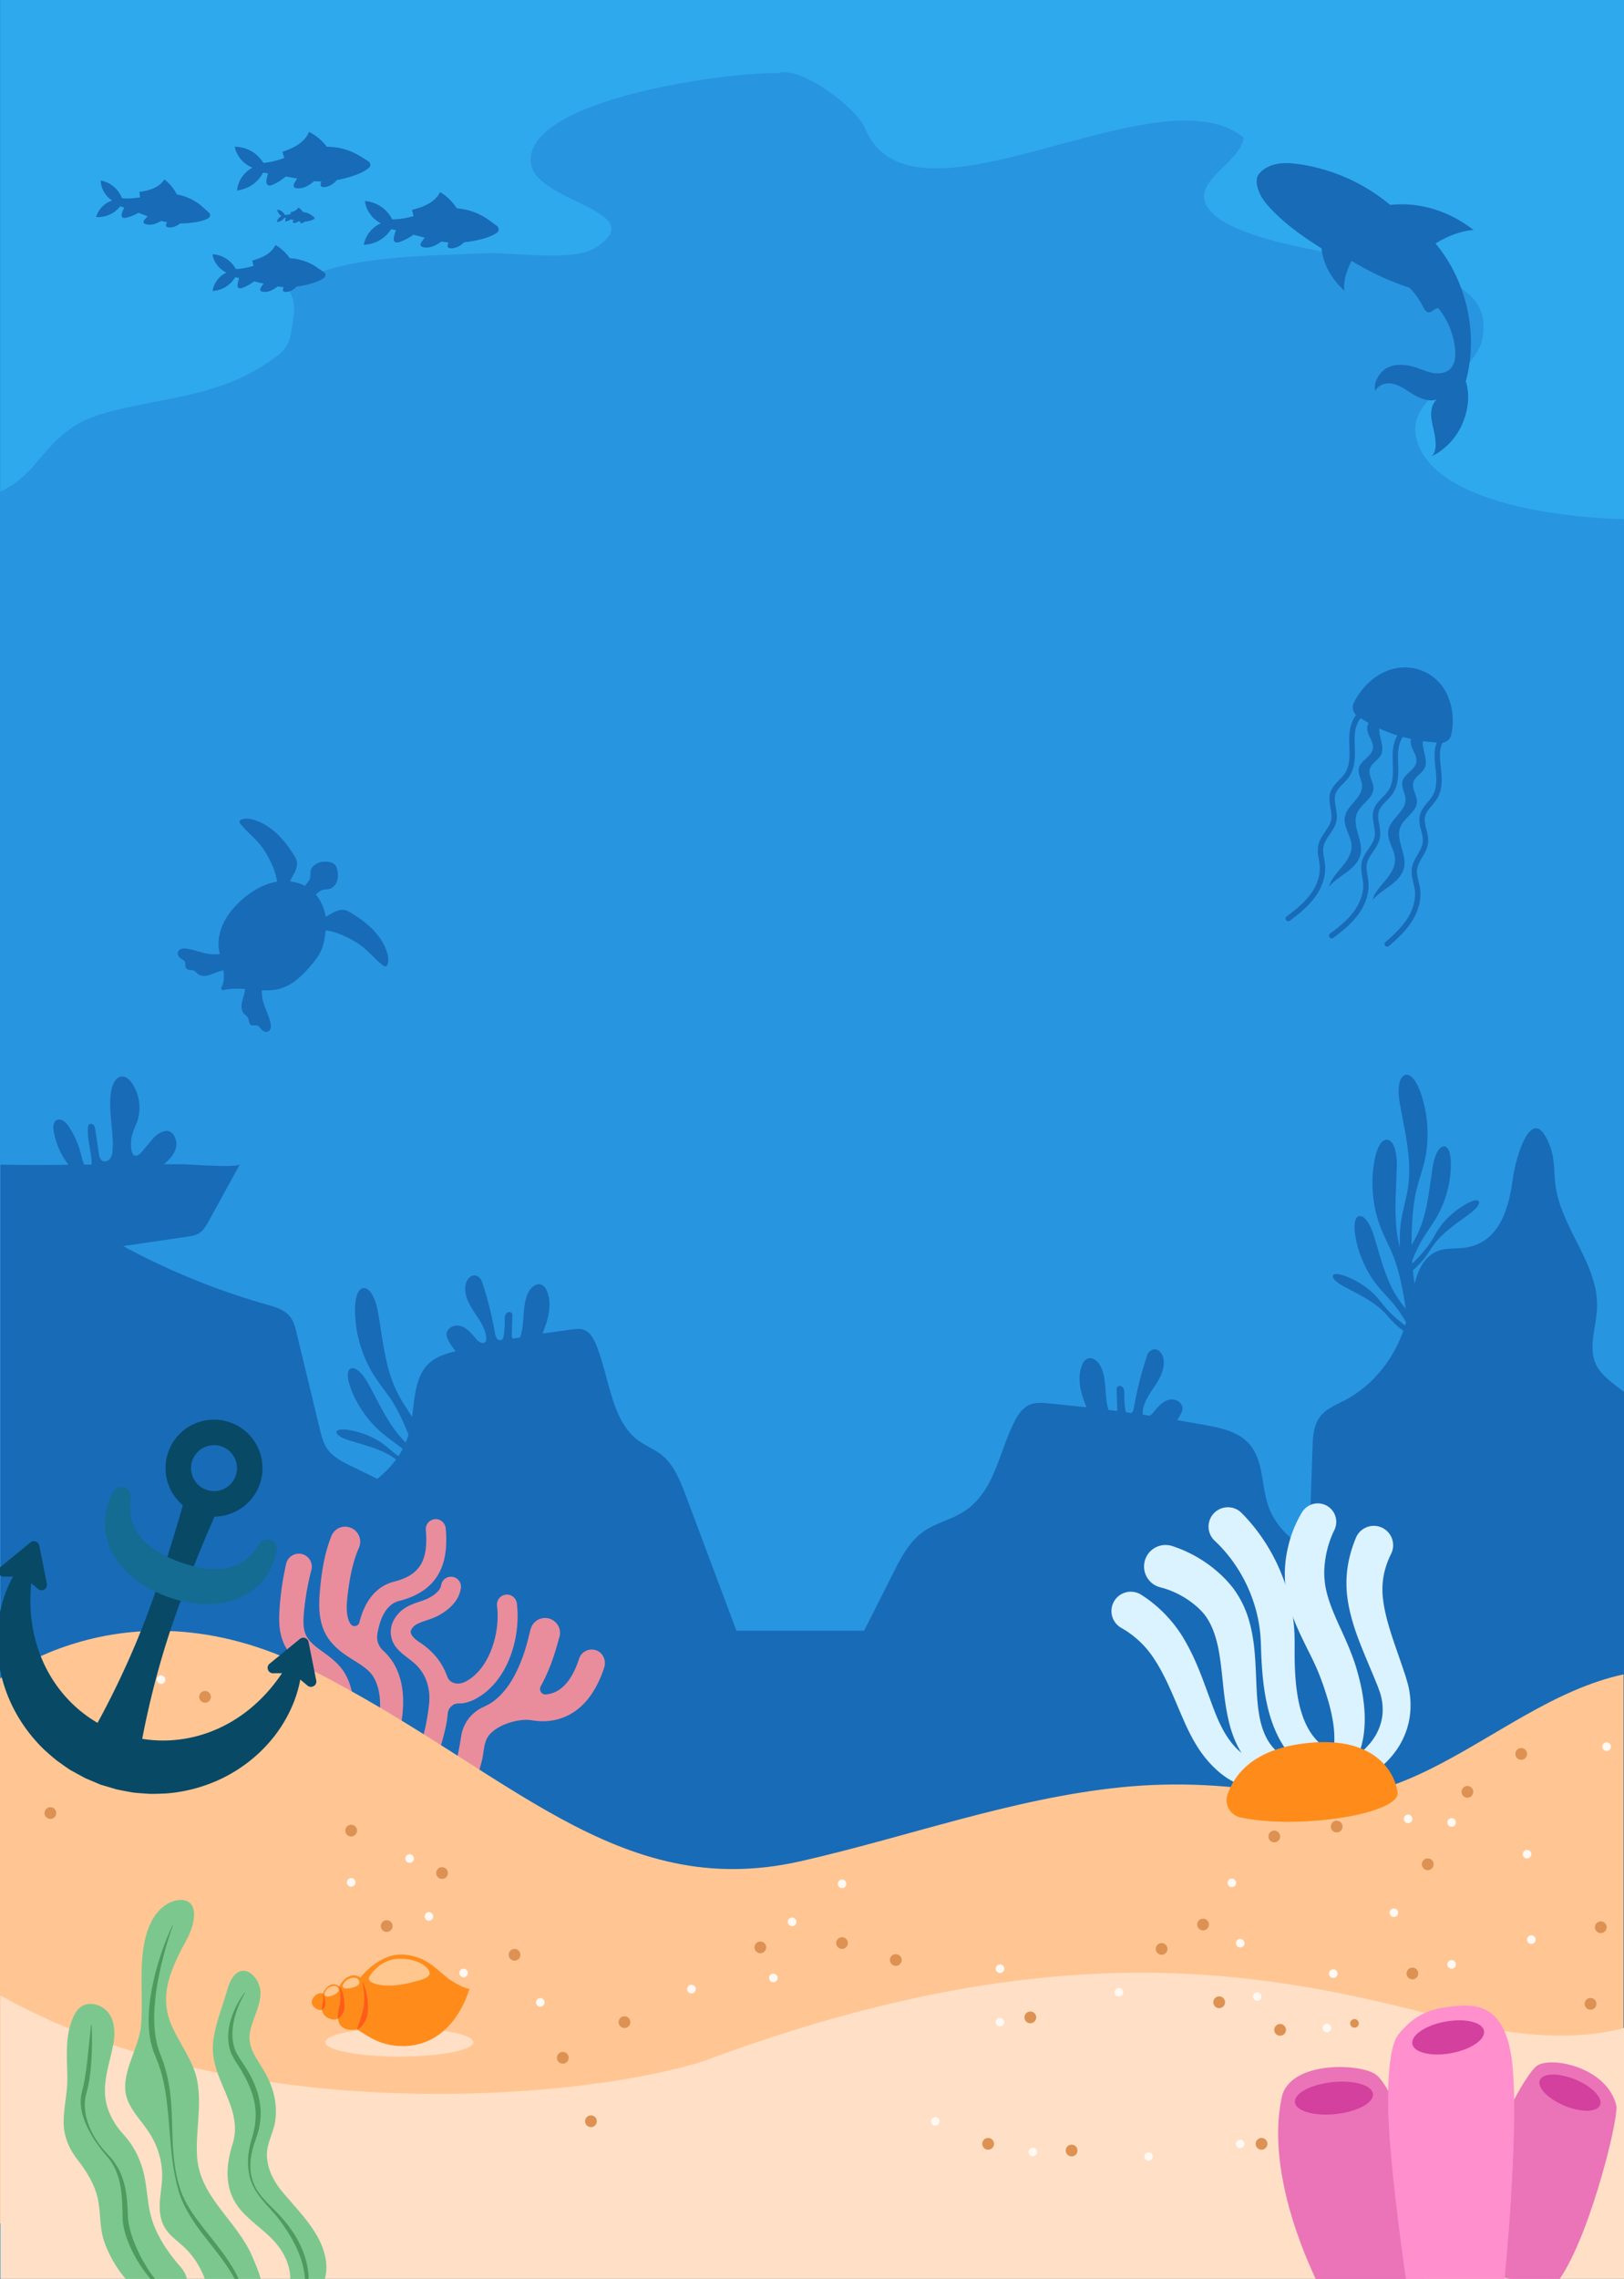 <svg xmlns="http://www.w3.org/2000/svg" xmlns:xlink="http://www.w3.org/1999/xlink" width="816.379" height="1145.197"><rect width="100%" height="100%" fill="#333333" stroke="none"/><defs><clipPath id="al"><path d="M0 0h612.284v858.893H0Z" transform="translate(-577.356 -160.121)"/></clipPath><clipPath id="a"><path d="M0 858.898h612.283V0H0Z" transform="translate(-612.284 -858.894)"/></clipPath><clipPath id="c"><path d="M0 858.898h612.283V0H0Z" transform="translate(-143.614 -774.742)"/></clipPath><clipPath id="d"><path d="M0 858.898h612.283V0H0Z" transform="translate(-95.165 -795.703)"/></clipPath><clipPath id="e"><path d="M0 858.898h612.283V0H0Z" transform="translate(-85.37 -756.171)"/></clipPath><clipPath id="f"><path d="M0 858.898h612.283V0H0Z" transform="translate(-42.31 -783.325)"/></clipPath><clipPath id="g"><path d="M0 858.898h612.283V0H0Z" transform="translate(-106.197 -777.5)"/></clipPath><clipPath id="h"><path d="M0 858.898h612.283V0H0Z" transform="translate(-140.33 -508.8)"/></clipPath><clipPath id="i"><path d="M0 858.898h612.283V0H0Z" transform="translate(-498.258 -765.262)"/></clipPath><clipPath id="j"><path d="M0 858.898h612.283V0H0Z" transform="translate(-535.393 -523.97)"/></clipPath><clipPath id="k"><path d="M0 0h612.284v858.893H0Z" transform="translate(-117.415 -267.257)"/></clipPath><clipPath id="l"><path d="M0 0h612.284v858.893H0Z" transform="translate(-150.524 -255.546)"/></clipPath><clipPath id="m"><path d="M0 0h612.284v858.893H0Z" transform="translate(-194.846 -254.714)"/></clipPath><clipPath id="n"><path d="M0 0h612.284v858.893H0Z" transform="translate(-224.94 -236.858)"/></clipPath><clipPath id="o"><path d="M0 0h612.284v858.893H0Z" transform="translate(8.12 -220.162)"/></clipPath><clipPath id="p"><path d="M0 0h612.284v858.893H0Z" transform="translate(-638.078 -108.76)"/></clipPath><clipPath id="q"><path d="M0 0h612.284v858.893H0Z" transform="translate(-540.497 -156.339)"/></clipPath><clipPath id="s"><path d="M0 0h612.284v858.893H0Z" transform="translate(-601.877 -103.69)"/></clipPath><clipPath id="u"><path d="M0 0h612.284v858.893H0Z" transform="translate(-605.735 -132.56)"/></clipPath><clipPath id="v"><path d="M0 0h612.284v858.893H0Z" transform="translate(-440.164 -124.383)"/></clipPath><clipPath id="w"><path d="M0 0h612.284v858.893H0Z" transform="translate(-461.867 -104.28)"/></clipPath><clipPath id="x"><path d="M0 0h612.284v858.893H0Z" transform="translate(-406.232 -48.408)"/></clipPath><clipPath id="y"><path d="M0 0h612.284v858.893H0Z" transform="translate(-339.937 -120.205)"/></clipPath><clipPath id="z"><path d="M0 0h612.284v858.893H0Z" transform="translate(-390.665 -98.583)"/></clipPath><clipPath id="A"><path d="M0 0h612.284v858.893H0Z" transform="translate(-288.875 -124.972)"/></clipPath><clipPath id="B"><path d="M0 0h612.284v858.893H0Z" transform="translate(-237.64 -96.793)"/></clipPath><clipPath id="C"><path d="M0 0h612.284v858.893H0Z" transform="translate(-374.759 -50.927)"/></clipPath><clipPath id="D"><path d="M0 0h612.284v858.893H0Z" transform="translate(-225.013 -59.436)"/></clipPath><clipPath id="E"><path d="M0 0h612.284v858.893H0Z" transform="translate(-575.736 -197.868)"/></clipPath><clipPath id="F"><path d="M0 0h612.284v858.893H0Z" transform="translate(-555.457 -183.59)"/></clipPath><clipPath id="G"><path d="M0 0h612.284v858.893H0Z" transform="translate(-319.68 -126.591)"/></clipPath><clipPath id="H"><path d="M0 0h612.284v858.893H0Z" transform="translate(-214.402 -83.352)"/></clipPath><clipPath id="I"><path d="M0 0h612.284v858.893H0Z" transform="translate(-196.2 -122.175)"/></clipPath><clipPath id="J"><path d="M0 0h612.284v858.893H0Z" transform="translate(-134.605 -168.973)"/></clipPath><clipPath id="K"><path d="M0 0h612.284v858.893H0Z" transform="translate(-21.205 -175.592)"/></clipPath><clipPath id="L"><path d="M0 0h612.284v858.893H0Z" transform="translate(-168.87 -152.98)"/></clipPath><clipPath id="M"><path d="M0 0h612.284v858.893H0Z" transform="translate(-79.518 -219.381)"/></clipPath><clipPath id="N"><path d="M0 0h612.284v858.893H0Z" transform="translate(-15.948 -208.645)"/></clipPath><clipPath id="O"><path d="M0 0h612.284v858.893H0Z" transform="translate(-147.995 -133.048)"/></clipPath><clipPath id="P"><path d="M0 0h612.284v858.893H0Z" transform="translate(-455.79 -133.575)"/></clipPath><clipPath id="Q"><path d="M0 0h612.284v858.893H0Z" transform="translate(-484.844 -93.881)"/></clipPath><clipPath id="R"><path d="M0 0h612.284v858.893H0Z" transform="translate(-482.636 -166.765)"/></clipPath><clipPath id="S"><path d="M0 0h612.284v858.893H0Z" transform="translate(-534.719 -115.122)"/></clipPath><clipPath id="T"><path d="M0 0h612.284v858.893H0Z" transform="translate(-477.837 -50.927)"/></clipPath><clipPath id="U"><path d="M0 0h612.284v858.893H0Z" transform="translate(-506.164 -170.495)"/></clipPath><clipPath id="W"><path d="M0 0h612.284v858.893H0Z" transform="translate(-548.913 -172.114)"/></clipPath><clipPath id="X"><path d="M0 0h612.284v858.893H0Z" transform="translate(-578.975 -127.933)"/></clipPath><clipPath id="Y"><path d="M0 0h612.284v858.893H0Z" transform="translate(-532.506 -173.394)"/></clipPath><clipPath id="aa"><path d="M0 0h612.284v858.893H0Z" transform="translate(-163.335 -136.674)"/></clipPath><clipPath id="ab"><path d="M0 0h612.284v858.893H0Z" transform="translate(-134.016 -149.533)"/></clipPath><clipPath id="ac"><path d="M0 0h612.284v858.893H0Z" transform="translate(-527.146 -138.023)"/></clipPath><clipPath id="ad"><path d="M0 0h612.284v858.893H0Z" transform="translate(-501.907 -94.585)"/></clipPath><clipPath id="ae"><path d="M0 0h612.284v858.893H0Z" transform="translate(-466.049 -149.31)"/></clipPath><clipPath id="af"><path d="M0 0h612.284v858.893H0Z" transform="translate(-391.004 -47.819)"/></clipPath><clipPath id="ag"><path d="M0 0h612.284v858.893H0Z" transform="translate(-378.64 -116.967)"/></clipPath><clipPath id="ah"><path d="M0 0h612.284v858.893H0Z" transform="translate(-378.64 -96.793)"/></clipPath><clipPath id="ai"><path d="M0 0h612.284v858.893H0Z" transform="translate(-469.21 -126.591)"/></clipPath><clipPath id="aj"><path d="M0 0h612.284v858.893H0Z" transform="translate(-354.258 -59.436)"/></clipPath><clipPath id="ak"><path d="M0 0h612.284v858.893H0Z" transform="translate(-300.268 -134.56)"/></clipPath><clipPath id="b"><path d="M0 858.898h612.283V0H0Z" transform="translate(-612.284 -334.363)"/></clipPath><clipPath id="am"><path d="M0 0h612.284v858.893H0Z" transform="translate(-607.355 -200.61)"/></clipPath><clipPath id="an"><path d="M0 0h612.284v858.893H0Z" transform="translate(-548.913 -118.586)"/></clipPath><clipPath id="ao"><path d="M0 0h612.284v858.893H0Z" transform="translate(-504.287 -115.122)"/></clipPath><clipPath id="ap"><path d="M0 0h612.284v858.893H0Z" transform="translate(-423.452 -108.107)"/></clipPath><clipPath id="aq"><path d="M0 0h612.284v858.893H0Z" transform="translate(-475.629 -106.487)"/></clipPath><clipPath id="ar"><path d="M0 0h612.284v858.893H0Z" transform="translate(-469.21 -50.927)"/></clipPath><clipPath id="as"><path d="M0 0h612.284v858.893H0Z" transform="translate(-319.092 -148.982)"/></clipPath><clipPath id="at"><path d="M0 0h612.284v858.893H0Z" transform="translate(-512.296 -96.375)"/></clipPath><clipPath id="au"><path d="M0 0h612.284v858.893H0Z" transform="translate(-434.648 -46.2)"/></clipPath><clipPath id="av"><path d="M0 0h612.284v858.893H0Z" transform="translate(-205.326 -104.28)"/></clipPath><clipPath id="aw"><path d="M0 0h612.284v858.893H0Z" transform="translate(-156.06 -158.488)"/></clipPath><clipPath id="ax"><path d="M0 0h612.284v858.893H0Z" transform="translate(-62.317 -225.911)"/></clipPath><clipPath id="ay"><path d="M0 0h612.284v858.893H0Z" transform="translate(-82.319 -196.762)"/></clipPath><clipPath id="az"><path d="M0 0h612.284v858.893H0Z" transform="translate(-176.414 -115.348)"/></clipPath><clipPath id="aA"><path d="M0 0h612.284v858.893H0Z" transform="translate(-293.199 -113.503)"/></clipPath><clipPath id="aB"><path d="M0 0h612.284v858.893H0Z" transform="translate(-262.313 -109.309)"/></clipPath><clipPath id="aC"><path d="M0 0h612.284v858.893H0Z" transform="translate(-513.287 -198.638)"/></clipPath><clipPath id="aD"><path d="M0 0h612.284v858.893H0Z" transform="translate(-503.038 -282.164)"/></clipPath><clipPath id="aE"><path d="M0 0h612.284v858.893H0Z" transform="translate(-468.134 -288.67)"/></clipPath><clipPath id="aF"><path d="M0 0h612.284v858.893H0Z" transform="translate(-442.03 -276.196)"/></clipPath><clipPath id="aG"><path d="M0 0h612.284v858.893H0Z" transform="translate(-430.21 -257.893)"/></clipPath><clipPath id="aH"><path d="M0 0h612.284v858.893H0Z" transform="translate(-488.597 -201.377)"/></clipPath><clipPath id="aJ"><path d="M462.457 196.135h64.481v-23.829h-64.481z" transform="translate(-526.508 -185.439)"/></clipPath><clipPath id="aI"><path d="M0 0h612.284v858.893H0Z" transform="matrix(1.333 0 0 -1.333 -11.339 1133.859)"/></clipPath><clipPath id="aK"><path d="M0 0h612.284v858.893H0Z" transform="translate(-88.84 -302.66)"/></clipPath><clipPath id="aL"><path d="M0 0h612.284v858.893H0Z" transform="translate(-42.797 -296.767)"/></clipPath><clipPath id="aM"><path d="M0 0h612.284v858.893H0Z" transform="translate(-5.729 -266.117)"/></clipPath><clipPath id="aN"><path d="M0 0h612.284v858.893H0Z" transform="translate(-.1 -268.281)"/></clipPath><clipPath id="aO"><path d="M0 0h612.284v858.893H0Z" transform="translate(-119.227 -225.58)"/></clipPath><clipPath id="aP"><path d="M0 0h612.284v858.893H0Z" transform="translate(-500.502 8.766)"/></clipPath><clipPath id="aQ"><path d="M0 0h612.284v858.893H0Z" transform="translate(-568.022 -61.849)"/></clipPath><clipPath id="aR"><path d="M0 0h612.284v858.893H0Z" transform="translate(-517.651 -69.692)"/></clipPath><clipPath id="aS"><path d="M0 0h612.284v858.893H0Z" transform="translate(-580.505 -74.81)"/></clipPath><clipPath id="aU"><path d="M495.271 66.446h41.455V-8.767h-41.455z" transform="translate(-495.27 -1.704)"/></clipPath><clipPath id="aT"><path d="M0 0h612.284v858.893H0Z" transform="matrix(1.333 0 0 -1.333 -11.339 1133.859)"/></clipPath><clipPath id="aW"><path d="M558.512 73.093h40.935V-2.94h-40.935z" transform="translate(-573.983 -73.093)"/></clipPath><clipPath id="aV"><path d="M0 0h612.284v858.893H0Z" transform="matrix(1.333 0 0 -1.333 -11.339 1133.859)"/></clipPath><clipPath id="aX"><path d="M0 0h612.284v858.893H0Z" transform="translate(-523.502 -59.96)"/></clipPath><clipPath id="aY"><path d="M0 0h612.284v858.893H0Z" transform="translate(-559.508 -93.443)"/></clipPath><clipPath id="ba"><path d="M527.964 73.965h42.92v-78.72h-42.92z" transform="translate(-527.964 -15.307)"/></clipPath><clipPath id="aZ"><path d="M0 0h612.284v858.893H0Z" transform="matrix(1.333 0 0 -1.333 -11.339 1133.859)"/></clipPath><clipPath id="bc"><path d="M122.607 94.621h55.852V83.808h-55.852z" transform="translate(-178.46 -89.214)"/></clipPath><clipPath id="bb"><path d="M0 0h612.284v858.893H0Z" transform="matrix(1.333 0 0 -1.333 -11.339 1133.859)"/></clipPath><clipPath id="bd"><path d="M0 0h612.284v858.893H0Z" transform="translate(-135.881 -113.593)"/></clipPath><clipPath id="be"><path d="M0 0h612.284v858.893H0Z" transform="translate(-136.866 -111.609)"/></clipPath><clipPath id="bf"><path d="M0 0h612.284v858.893H0Z" transform="translate(-128.105 -110.22)"/></clipPath><clipPath id="bg"><path d="M0 0h612.284v858.893H0Z" transform="translate(-121.742 -107.565)"/></clipPath><clipPath id="bi"><path d="M139.065 120.701h22.936v-10.132h-22.936z" transform="translate(-139.261 -113.951)"/></clipPath><clipPath id="bh"><path d="M0 0h612.284v858.893H0Z" transform="matrix(1.333 0 0 -1.333 -11.339 1133.859)"/></clipPath><clipPath id="bk"><path d="M129.16 113.535h6.32v-4.046h-6.32z" transform="translate(-129.161 -110.435)"/></clipPath><clipPath id="bj"><path d="M0 0h612.284v858.893H0Z" transform="matrix(1.333 0 0 -1.333 -11.339 1133.859)"/></clipPath><clipPath id="bm"><path d="M122.345 110.44h5.355v-3.979h-5.355z" transform="translate(-122.346 -107.308)"/></clipPath><clipPath id="bl"><path d="M0 0h612.284v858.893H0Z" transform="matrix(1.333 0 0 -1.333 -11.339 1133.859)"/></clipPath><clipPath id="bn"><path d="M0 0h612.284v858.893H0Z" transform="translate(-119.782 6.854)"/></clipPath><clipPath id="bo"><path d="M0 0h612.284v858.893H0Z" transform="translate(-67.357 -142.807)"/></clipPath><clipPath id="bp"><path d="M0 0h612.284v858.893H0Z" transform="translate(-39.955 -75.81)"/></clipPath><clipPath id="bq"><path d="M0 0h612.284v858.893H0Z" transform="translate(-58.386 -114.525)"/></clipPath><clipPath id="br"><path d="M0 0h612.284v858.893H0Z" transform="translate(-34.476 -54.251)"/></clipPath><clipPath id="bs"><path d="M0 0h612.284v858.893H0Z" transform="translate(-89.64 -80.729)"/></clipPath><path id="r" d="M0 0a2.208 2.208 0 1 0-4.416 0A2.208 2.208 0 0 0 0 0"/><path id="t" d="M0 0a2.207 2.207 0 1 0-4.415-.001A2.207 2.207 0 0 0 0 0"/><path id="V" d="M0 0a1.62 1.62 0 1 0-3.238 0A1.62 1.62 0 0 0 0 0"/><path id="Z" d="M0 0a1.619 1.619 0 1 0-3.237 0A1.619 1.619 0 0 0 0 0"/></defs><path d="M0 1145.197h816.377V.003H0z" fill="#2895e1"/><path d="M0 0v-195.69c-33.46.94-73.471 9-78.37 30.73-3.72 16.5 22.649 22.4 25.099 38.02 2.681 17.06-13.109 21.5-27.24 25.82-14 4.29-70.55 8.68-77.309 24.39-3.861 8.97 13.12 15.57 14.42 24.85-32.38 26.43-124.861-39.8-142.821 3.57-3.139 7.58-24.329 23.83-32.969 20.7-16.46.68-93.7-9.1-93.13-32.99.39-15.89 46.35-18.42 24.58-32.71-8.45-5.54-31.61-1.67-41.46-2.14-19.31-.91-47.35-.73-65.34-8.28-15.88-6.66-5.36-2.91-7.231-15.71-1.609-10.98-1.089-11.94-12.739-19.16-13.13-8.13-27.78-10.56-42.72-13.51-23.49-4.64-28.88-6.86-42.3-23.2-3.61-4.4-7.94-7.68-12.75-10.04V0Z" transform="matrix(1.333 0 0 -1.333 816.379 .006)" clip-path="url(#a)" fill="#2fa9ed"/><g fill="#186bb7"><path d="M0 0v-299.76h-612.28V85.63c8.55-.18 17.1-.14 25.66-.06-2.81 3.701-4.77 8.05-5.57 12.63-.28 1.53-.24 3.47 1.14 4.2 1.62.871 3.44-.75 4.47-2.28 2.21-3.3 3.83-6.99 4.76-10.859.299-1.231.59-2.561 1.2-3.631l2.76.02c.02 4.741-1.82 9.39-1.37 14.11.03.32.08.65.28.91.42.54 1.35.38 1.81-.13.46-.519.579-1.25.68-1.93l1.28-8.69c.159-1.12.44-2.399 1.46-2.909.97-.49 2.21.05 2.84.939.64.88.8 2.01.88 3.1.57 7.73-1.98 15.6-.33 23.17.48 2.18 1.82 4.66 4.04 4.63 1.47-.02 2.66-1.17 3.51-2.36 2.91-4.08 3.74-9.57 2.17-14.33-.55-1.66-1.37-3.23-1.87-4.91-.62-2.09-.73-4.319-.31-6.46.11-.6.31-1.25.83-1.59 1.02-.66 2.28.361 3.06 1.29l3.81 4.571c2.49 2.979 7.17 5.509 8.89.109 1.1-3.46-1.17-6.71-4.45-9.409l6.93.01c2.46.009 20.94-1.491 21.79.049l-11.79-21.49c-.93-1.7-1.93-3.47-3.56-4.51-1.38-.889-3.06-1.15-4.69-1.389L-566 54.91c17.18-9.3 35.39-16.71 54.18-22.04 3.19-.91 6.62-1.89 8.7-4.479 1.44-1.79 2.02-4.101 2.559-6.33l8.771-36.271c.6-2.46 1.22-4.97 2.61-7.08 2.15-3.239 5.8-5.08 9.3-6.779l9.76-4.761c2.63 2.17 5.04 4.57 7.059 7.31-.629.451-1.269.9-1.949 1.32-4.65 2.87-10.53 4.24-16.011 5.971-2.019.649-4.529 1.809-4.5 3 .031 1.019 2.011 1.149 3.731.939 4.81-.58 10.019-2.6 13.78-5.34 1.83-1.34 3.31-2.809 5.13-4.149.22-.171.46-.33.7-.491.57.871 1.11 1.77 1.6 2.71-2.67 2.23-5.5 4.04-8.15 6.331-5.64 4.87-10.22 11.929-12.1 18.669-.67 2.4-.77 5.23 1.09 5.44 2.17.25 4.719-3.119 6.23-5.88 4.11-7.479 7.61-15.6 13.63-21.71.14-.14.29-.279.44-.42.39.96.76 1.95 1.06 2.99l-1.16 2.8c-1.41 3.28-2.96 6.51-4.8 9.45-2.33 3.69-5.08 6.85-7.38 10.571-4.74 7.649-7.29 17.569-6.75 26.219.199 3.1 1.25 6.5 3.56 6.161 2.7-.401 4.36-5.25 5.02-9.04 1.81-10.271 2.64-21.101 7.3-30.34 1.64-3.241 3.67-6.12 5.54-9.151.95 6.981 1.22 14.26 5.34 19.09 2.92 3.42 7.12 4.67 11.14 5.68-1.12 1.29-2.1 2.7-2.86 4.23-.55 1.111-1.01 2.321-.1 3.68.98 1.44 2.79 2.03 4.48 1.641 2.71-.611 4.47-2.941 6.23-5.011.89-1.05 2.509-2.119 3.45-.94.26.33.37.77.34 1.19-.23 3.9-2.741 7.131-4.85 10.37-2.01 3.07-3.79 6.74-2.87 10.29.52 2.021 2.479 4.07 4.65 2.641.69-.451 1.18-1.151 1.44-1.931a136.74 136.74 0 0 0 4.889-19.33c.161-.859.321-1.779 1.051-2.359.34-.271.81-.401 1.23-.271.71.21.87.9.98 1.521.3 1.87.44 3.759.4 5.649-.02 1.04-.07 2.19.71 2.971.47.46 1.21.599 1.74.21.48-.351.47-.88.45-1.38l-.24-7.191a1.61 1.61 0 0 1 .5-1.25l2.62.481c.019.05.05.09.07.149 0 .01.01.03.01.04 1.85 5.39.53 11.611 3.05 16.72 1.08 2.19 3.7 4.27 5.86 2.36.38-.33.66-.75.88-1.2 2.13-4.399 1.23-9.54-.43-14.08l-.93-2.55 11.09 1.561c1.68.21 3.44.389 5-.37 2.08-1.021 3.37-3.511 4.32-5.941 4.73-12.01 5.639-27.41 14.84-34.9 3.23-2.619 7.14-3.88 10.28-6.64 4.29-3.769 6.63-9.83 8.8-15.63l18.78-50.12h48.13l11.25 22.26c2.93 5.801 6.1 11.86 11.89 15.62 4.24 2.76 9.509 4.03 13.86 6.65 12.43 7.48 13.649 22.89 20.03 34.9 1.289 2.431 3.029 4.91 5.84 5.931 2.1.769 4.48.58 6.739.37l14.21-1.471-.889 2.471c-1.661 4.529-2.56 9.679-.44 14.08.22.449.51.869.88 1.199 2.16 1.91 4.779-.17 5.859-2.37 2.481-5 1.261-11.079 2.951-16.39l3.19-.42c.08.2.12.42.109.68l-.239 7.19c-.011.491-.02 1.031.449 1.37.54.39 1.271.26 1.741-.209.78-.781.74-1.92.71-2.971-.031-1.89.1-3.779.41-5.64.05-.3.11-.61.24-.88l2.04-.29c.649.58.819 1.45.97 2.281a137.23 137.23 0 0 0 4.9 19.33c.26.779.75 1.479 1.44 1.929 2.16 1.43 4.129-.62 4.64-2.639.92-3.561-.86-7.221-2.87-10.301-2.11-3.23-4.61-6.46-4.851-10.36-.009-.299.031-.6.151-.87l2.519-.38a5.67 5.67 0 0 1 1.13.991c1.75 2.069 3.511 4.399 6.221 5.019 1.7.39 3.51-.2 4.479-1.65.911-1.36.451-2.569-.099-3.68-.41-.809-.891-1.58-1.401-2.34l10.42-1.83c5.511-1.019 11.321-2.25 15.33-5.74 7.311-6.34 5.63-16.95 8.901-25.529 2.64-6.921 8.269-12.101 15.059-16.37l1.34 39.109c.141 3.82.361 7.88 2.391 11 2.269 3.48 6.24 4.98 9.78 6.83 10.07 5.25 18.1 14.88 22.09 26.2-1.04.771-2.051 1.56-2.96 2.41-1.9 1.8-3.33 3.741-5.261 5.531-4 3.71-9.5 6.189-14.529 8.96-1.86 1.019-4.101 2.649-3.84 3.809.23 1 2.19.74 3.84.21 4.6-1.51 9.33-4.51 12.48-7.93 1.54-1.66 2.709-3.39 4.23-5.06 1.2-1.319 2.609-2.59 4.08-3.81.85-.71 1.73-1.41 2.63-2.089l.359 1.219c-1.279 2.14-2.63 4.22-4.139 6.12-2.241 2.83-4.77 5.22-7.01 8.08-4.59 5.88-7.71 13.69-8.25 20.661-.191 2.5.26 5.29 2.13 5.129 2.17-.169 4.019-3.969 4.97-6.969 2.58-8.141 4.44-16.781 9.15-23.95.939-1.411 1.96-2.721 3-4.021-.431 3.101-.96 6.181-1.62 9.221-.75 3.5-1.64 6.969-2.88 10.199-1.561 4.08-3.65 7.71-5.181 11.811C-95.17 70.94-95.75 81.16-93.54 89.55c.79 3 2.479 6.14 4.689 5.35 2.561-.91 3.25-5.99 3.17-9.839-.219-10.3-1.479-20.96 1.181-30.84-.141 3.17-.09 6.34.34 9.42.67 4.92 2.229 9.449 2.849 14.389 1.3 10.27-1.54 20.76-3.279 31.04-.64 3.79-.7 8.92 1.699 10.201 2.071 1.099 4.201-1.771 5.42-4.621 3.41-7.97 4.321-18.17 2.431-26.96-.931-4.28-2.46-8.179-3.42-12.44-.75-3.38-1.13-6.939-1.36-10.51-.21-3.11-.3-6.25-.27-9.4.84 1.44 1.67 2.91 2.39 4.46 3.62 7.77 4.21 16.591 5.57 25.02.5 3.111 1.779 7.14 3.9 7.63 1.83.42 2.68-2.269 2.85-4.769.489-6.971-1.46-15.16-5.15-21.641-1.79-3.16-3.95-5.89-5.76-9.019-1.38-2.38-2.54-4.971-3.601-7.601l.071-1.08a70.53 70.53 0 0 1 3.16 3.32c1.269 1.42 2.49 2.88 3.49 4.361 1.26 1.879 2.159 3.759 3.43 5.629 2.63 3.84 6.87 7.491 11.21 9.65 1.55.78 3.45 1.32 3.82.36.43-1.11-1.551-3.05-3.24-4.33-4.58-3.47-9.66-6.729-13.08-10.979-1.64-2.051-2.77-4.181-4.401-6.231-1.21-1.53-2.649-2.97-4.179-4.33a103.8 103.8 0 0 1 .62-5.01c1.45 5.361 3.67 10.06 8.29 12.08 3.389 1.48 7.2.951 10.83 1.47 12.57 1.811 16.41 14.25 17.93 25.931 1.02 7.789 7.41 30.609 14.21 11.829 1.629-4.489 1.259-9.489 1.89-14.26 2.22-16.53 16.47-29.89 15.659-46.569-.34-6.921-3.269-14.191-.59-20.481C-9.46 7.721-7 5.45-4.511 3.44-3.04 2.25-1.53 1.12 0 0" transform="matrix(1.333 0 0 -1.333 816.379 699.38)" clip-path="url(#b)"/><path d="M0 0c-3.236 1.604-5.595 4.823-6.03 8.41 2.427-.207 4.746-1.101 6.684-2.577a12.83 12.83 0 0 0 3.598-4.345c2.706-.022 5.36.486 7.999 1.19-.142.802-.309 1.6-.531 2.384 2.093.54 4.183 1.172 6.072 2.221s3.583 2.55 4.546 4.484c2.53-1.514 4.67-3.639 6.272-6.113 3.981-.314 7.886-1.626 11.223-3.823C41.178.946 42.431-.076 43.747-1c.901-.633.886-1.993-.036-2.595-1.524-.996-3.233-1.682-5.027-2.182a42.51 42.51 0 0 0-7.253-1.377c-.405-.364-.81-.728-1.261-1.034-1.152-.782-2.522-1.318-3.912-1.243-.301.016-.621.07-.843.274-.445.407-.265 1.136-.029 1.692.034.08.076.156.111.236a30.42 30.42 0 0 0-1.995.224c-.22.033-.436.09-.655.128-.919-.633-1.853-1.246-2.881-1.675-1.285-.537-2.733-.789-4.081-.438-.292.076-.594.192-.772.436-.354.489-.032 1.166.309 1.664a23.38 23.38 0 0 0 1.102 1.476L12.281-4.3c-1.572-1.157-3.309-2.071-5.152-2.713-.647-.223-1.449-.381-1.945.091-.467.444-.394 1.197-.255 1.827.187.851.45 1.682.747 2.501a26.72 26.72 0 0 1-1.831.369C2.932-3.646 1.755-4.9.364-5.858A12.82 12.82 0 0 0-6.44-8.101C-5.827-4.54-3.312-1.442 0 0" transform="matrix(1.333 0 0 -1.333 191.485 112.208)" clip-path="url(#c)"/><path d="M0 0c-3.353 1.345-5.957 4.368-6.674 7.91A12.83 12.83 0 0 0 .193 5.866a12.823 12.823 0 0 0 3.928-4.048c2.699.191 5.305.907 7.881 1.816a24.018 24.018 0 0 1-.717 2.335c2.044.702 4.077 1.497 5.879 2.691 1.801 1.194 3.371 2.824 4.179 4.828 2.64-1.31 4.942-3.26 6.733-5.601 3.994.001 7.989-1 11.489-2.928 1.41-.776 2.74-1.696 4.125-2.514.948-.56 1.039-1.917.168-2.59-1.441-1.113-3.091-1.931-4.84-2.571a42.434 42.434 0 0 0-7.122-1.942c-.375-.395-.75-.79-1.176-1.131-1.087-.87-2.409-1.512-3.802-1.547-.301-.007-.625.021-.862.207-.475.372-.353 1.112-.162 1.684.027.083.064.163.092.245-.669.001-1.338.02-2.006.066-.222.015-.441.056-.663.076-.866-.704-1.75-1.388-2.74-1.897-1.239-.636-2.663-1.001-4.035-.757-.296.052-.607.145-.803.374-.392.459-.124 1.16.177 1.683.306.532.635 1.052.983 1.558l-4.318.776A19.514 19.514 0 0 0 7.658-6.43c-.627-.273-1.415-.494-1.946-.063-.5.406-.487 1.163-.398 1.801.12.863.317 1.713.548 2.553a25.75 25.75 0 0 1-1.854.223C3.209-3.404 2.135-4.746.824-5.812a12.837 12.837 0 0 0-6.607-2.771C-5.452-4.984-3.189-1.698 0 0" transform="matrix(1.333 0 0 -1.333 126.887 84.26)" clip-path="url(#d)"/><path d="M0 0c-2.754 1.272-4.807 3.919-5.256 6.919 2.043-.117 4.01-.813 5.671-2.008 1.291-.941 2.357-2.159 3.119-3.563 2.272.043 4.487.531 6.687 1.183A20.59 20.59 0 0 1 9.72 4.52c1.744.501 3.483 1.08 5.045 2.004s2.948 2.223 3.712 3.869c2.158-1.213 4.003-2.947 5.405-4.986 3.349-.172 6.657-1.182 9.508-2.949L36.741.172c.77-.51.789-1.652.03-2.179-1.257-.871-2.676-1.487-4.17-1.948a35.71 35.71 0 0 0-6.056-1.323l-1.034-.897c-.949-.683-2.086-1.164-3.255-1.134-.253.007-.523.045-.714.211-.382.332-.248.947-.063 1.419l.088.201-1.68.142-.552.092c-.757-.553-1.527-1.089-2.379-1.472-1.067-.481-2.276-.725-3.416-.462-.247.057-.503.147-.658.348-.308.402-.054.978.221 1.403l.892 1.265-3.588.837C9.114-4.332 7.678-5.14 6.146-5.721c-.539-.202-1.208-.354-1.635.031-.402.362-.359.996-.257 1.527.138.719.34 1.423.57 2.117l-1.545.267c-.73-1.22-1.695-2.284-2.838-3.13-1.655-1.203-3.617-1.91-5.659-2.039C-4.786-3.945-2.747-1.287 0 0" transform="matrix(1.333 0 0 -1.333 113.827 136.97)" clip-path="url(#e)"/><path d="M0 0c-2.567 1.615-4.264 4.503-4.324 7.537 2.011-.379 3.872-1.322 5.366-2.72C2.202 3.718 3.103 2.374 3.678.883c2.259-.248 4.519-.049 6.783.316a20.15 20.15 0 0 1-.241 2.036c1.794.274 3.593.624 5.26 1.34s3.209 1.826 4.178 3.361c1.985-1.479 3.592-3.436 4.72-5.639 3.3-.599 6.45-2.026 9.052-4.145l3.029-2.696c.699-.605.571-1.74-.25-2.164-1.358-.704-2.844-1.132-4.384-1.397a35.52 35.52 0 0 0-6.176-.535l-1.141-.757c-1.029-.556-2.218-.888-3.373-.707-.25.039-.513.111-.681.3-.337.379-.125.971.119 1.416l.113.188-1.647.356-.537.162c-.821-.451-1.654-.883-2.548-1.154-1.12-.34-2.35-.428-3.447-.02-.237.088-.48.21-.608.43-.254.438.073.976.4 1.363l1.046 1.14-3.45 1.29c-1.411-.833-2.94-1.449-4.534-1.829-.56-.132-1.243-.196-1.617.24-.353.411-.228 1.034-.058 1.548.228.695.519 1.367.836 2.027l-1.499.462A10.75 10.75 0 0 0-.192-4.924a10.77 10.77 0 0 0-5.874-1.297C-5.252-3.298-2.889-.924 0 0" transform="matrix(1.333 0 0 -1.333 56.414 100.764)" clip-path="url(#f)"/><path d="M0 0c-.898.46-1.545 1.368-1.654 2.372.678-.067 1.322-.325 1.858-.745C.621 1.3.958.875 1.193.4c.756-.016 1.499.117 2.24.304-.036.225-.083.448-.141.668.587.143 1.173.312 1.706.598s1.01.699 1.286 1.236c.701-.438 1.292-1.03 1.73-1.731 1.117-.102 2.19-.483 3.121-1.109l1.084-.805a.44.44 0 0 0-.02-.726 4.98 4.98 0 0 0-1.412-.59c-.666-.179-1.345-.299-2.032-.359l-.356-.284c-.325-.214-.71-.359-1.098-.333-.084.005-.173.022-.234.08-.123.115-.07.318-.002.472l.032.066-.557.07-.182.038a4.47 4.47 0 0 0-.811-.457c-.361-.146-.767-.211-1.142-.108-.081.023-.165.056-.214.125-.097.138-.005.326.092.464l.314.408-1.181.326a5.48 5.48 0 0 0-1.45-.738c-.182-.06-.406-.101-.543.032-.129.126-.106.336-.065.512a5.72 5.72 0 0 0 .218.696l-.51.109A3.59 3.59 0 0 0 .08-1.638a3.58 3.58 0 0 0-1.909-.602C-1.645-1.247-.931-.391 0 0" transform="matrix(1.333 0 0 -1.333 141.596 108.53)" clip-path="url(#g)"/><path d="M0 0c-2.384 2.394-5.17 4.353-8.065 6.095-.659.396-1.335.785-2.08.971-1.607.4-3.293-.202-4.75-.989-.892-.482-1.751-1.039-2.648-1.508-.447 3.028-1.738 6.056-3.697 8.379l.289.258c.678.602 1.384 1.221 2.25 1.489.999.31 2.118.121 3.082.528.502.212.929.574 1.288.984.936 1.076 1.438 2.462 1.409 3.888-.017.695-.111 3.104-1.275 4.234-1.189 1.154-3.456 1.023-4.168 1.001a5.74 5.74 0 0 1-3.804-1.623c-.389-.381-.727-.828-.911-1.341-.353-.985-.103-2.091-.356-3.106-.22-.879-.798-1.619-1.362-2.329l-.556-.697c-1.749.912-3.69 1.466-5.679 1.687.48 1.055 1.104 2.053 1.635 3.088.754 1.474 1.319 3.174.883 4.771-.201.741-.607 1.408-1.017 2.057-1.804 2.856-3.825 5.599-6.271 7.929s-5.336 4.246-8.554 5.271c-1.584.504-3.329.783-4.89.214-.258-.094-.523-.223-.663-.459-.28-.473.076-1.06.429-1.481 2.482-2.951 5.61-5.334 7.907-8.432.68-.917 1.282-1.89 1.852-2.88 1.822-3.163 3.327-6.603 3.861-10.188l-.514-.082c-4.916-.913-9.348-3.634-13.054-6.991-2.572-2.33-4.868-5.012-6.442-8.105s-2.397-6.621-1.983-10.067a19.77 19.77 0 0 1 .362-2.022c-1.089-.113-2.184-.164-3.275-.071-3.171.268-6.14 1.715-9.299 2.096-.605.073-1.227.105-1.813-.06s-1.136-.556-1.358-1.123c-.341-.866.181-1.869.926-2.428.596-.447 1.37-.749 1.679-1.426.338-.742-.008-1.71.476-2.366.302-.411.843-.563 1.349-.621s1.033-.051 1.502-.252c.657-.28 1.086-.915 1.66-1.34.907-.673 2.131-.78 3.243-.579s2.151.674 3.206 1.077a26.15 26.15 0 0 0 3.111.964c.261-2.077.312-4.424-.77-6.464-.287-.541.175-1.161.769-1.013 2.613.654 5.371.597 8.164.392a26.43 26.43 0 0 0-.592-2.786c-.297-1.09-.666-2.171-.755-3.297s.137-2.333.896-3.17c.481-.529 1.155-.892 1.499-1.519.246-.447.291-.971.399-1.469s.312-1.022.751-1.282c.7-.416 1.63.023 2.401-.24.705-.24 1.082-.981 1.585-1.529.63-.686 1.679-1.106 2.508-.682.542.277.877.863.983 1.462s.013 1.216-.119 1.81c-.692 3.107-2.426 5.918-3.006 9.047-.195 1.05-.253 2.117-.252 3.185 2.504-.1 4.973.014 7.325.763 4.305 1.371 7.725 4.636 10.707 8.029 1.885 2.144 3.692 4.431 4.694 7.104.636 1.699.929 3.505 1.176 5.302l.18 1.438c3.452-.509 6.782-1.9 9.864-3.585 1.002-.549 1.988-1.129 2.92-1.788C-1.61-8.105.841-11.18 3.847-13.596c.428-.344 1.023-.688 1.489-.396.233.145.356.412.445.672.534 1.574.216 3.312-.323 4.884C4.362-5.24 2.384-2.393 0 0" transform="matrix(1.333 0 0 -1.333 187.106 466.797)" clip-path="url(#h)"/><path d="M0 0c.634-6.221 4.028-11.772 8.639-15.998-.591 3.759 1.007 7.909 2.678 11.327 6.618-4.094 14.446-7.74 21.848-10.139 2.047-2.068 3.749-4.451 5.041-7.059.49-.989 1.137-2.163 2.239-2.205 1.243-.047 2.437 1.797 3.645 1.505 3.559-4.456 5.739-9.855 6.273-15.533.24-2.6.006-5.519-1.877-7.328-1.638-1.575-4.154-1.893-6.394-1.511s-4.33 1.355-6.491 2.06c-3.356 1.094-7.115 1.512-10.354.111s-5.833-5.578-4.986-9.003c.847 1.961 3.145 2.993 5.28 2.911s4.128-1.069 5.945-2.193 3.553-2.414 5.534-3.215 4.631-1.503 6.536-.534c-1.93-1.673-2.415-4.503-2.156-7.043s1.13-4.986 1.413-7.524.527-5.291-1.358-7.014a24.31 24.31 0 0 1 11.536 12.058c2.261 5.211 3.079 10.834 1.407 16.263 4.893 17.644.331 37.88-11.415 51.926 4.306 2.681 9.261 4.682 14.317 5.106-9 7.029-20.065 10.645-31.42 9.448A69.23 69.23 0 0 1-8.43 31.76c-2.7.39-5.46.619-8.147.149s-5.318-1.705-7.04-3.82c-1.625-1.996-.645-5.443.492-7.752s2.885-4.254 4.68-6.099C-12.886 8.522-6.724 4.288 0 0" transform="matrix(1.333 0 0 -1.333 664.344 124.848)" clip-path="url(#i)"/><path d="M0 0c-.128.886-.342 1.765-.556 2.644-.391 1.605-.759 3.121-.563 4.607.208 1.586 1.048 3.042 1.937 4.582.983 1.7 1.996 3.458 2.21 5.522.178 1.733-.244 3.394-.65 5-.432 1.697-.839 3.301-.496 4.816.347 1.53 1.42 2.805 2.555 4.154.785.931 1.597 1.896 2.213 3.002 1.657 2.974 1.598 6.534 1.41 8.954l-.234 2.398c-.223 2.078-.432 4.043-.253 6.012.113 1.235.428 2.332.851 3.32a3.91 3.91 0 0 1 3.361 3.068c1.404 6.653.069 13.716-3.668 18.562-4.337 5.623-11.739 8.042-18.678 6.104-5.986-1.673-11.425-6.533-14.419-12.675-.758-1.561-.395-3.435.892-4.6-1.151-1.453-1.966-3.344-2.331-5.523-.356-2.141-.287-4.301-.219-6.391l.054-2.369c.007-2.167-.167-5.323-1.736-7.709-.59-.896-1.367-1.688-2.188-2.528-1.346-1.379-2.74-2.804-3.342-4.774-.598-1.949-.254-3.897.078-5.781.269-1.525.523-2.966.278-4.33-.289-1.616-1.262-3.047-2.294-4.561-1.068-1.57-2.173-3.192-2.58-5.15-.384-1.836-.084-3.638.206-5.378.138-.83.278-1.659.335-2.489.244-3.508-1.049-7.338-3.643-10.784-2.266-3.015-5.171-5.437-8.833-8.147a1.01 1.01 0 0 1-.212-1.412 1.01 1.01 0 0 1 1.412-.212c3.292 2.437 6.691 5.16 9.246 8.556 2.883 3.836 4.321 8.147 4.043 12.139-.064.894-.209 1.789-.358 2.681-.27 1.628-.527 3.169-.223 4.635.326 1.564 1.272 2.954 2.274 4.425 1.105 1.624 2.248 3.301 2.613 5.343.307 1.716.009 3.402-.277 5.035-.305 1.725-.592 3.353-.137 4.841.461 1.5 1.625 2.69 2.858 3.952.851.871 1.731 1.773 2.427 2.83 1.871 2.84 2.077 6.397 2.069 8.824-.002.808-.028 1.618-.054 2.429-.067 2.082-.13 4.05.195 5.994.318 1.903 1.051 3.484 2.04 4.68.967-.644 1.955-1.254 2.964-1.83-.29-.61-.487-1.249-.505-1.938-.068-2.708 2.576-5.05 2.142-7.724-.496-3.06-4.649-4.401-5.295-7.432-.47-2.202 1.122-4.332 1.192-6.583.144-4.607-5.768-7.34-6.487-11.893-.584-3.695 2.465-7.074 2.54-10.814.059-2.971-1.756-5.63-3.659-7.912s-4.037-4.535-4.843-7.394c1.93 2.186 4.428 3.762 6.767 5.504s4.555 3.975 5.144 6.831c1.051 5.096-3.363 10.494-1.35 15.292 1.475 3.515 6.069 5.552 6.182 9.362.076 2.554-2.03 4.995-1.312 7.448.622 2.13 3.088 3.178 4.122 5.141 1.506 2.855-.494 6.251-.607 9.478-.006.192.023.377.029.567 2.214-1.021 4.491-1.899 6.817-2.628-.717-1.24-1.242-2.688-1.511-4.303-.356-2.147-.288-4.313-.219-6.408l.053-2.352c.007-2.166-.166-5.323-1.737-7.708-.59-.896-1.366-1.688-2.186-2.529-1.347-1.378-2.74-2.804-3.342-4.773-.598-1.95-.255-3.898.078-5.782.269-1.524.522-2.966.277-4.329-.289-1.619-1.263-3.049-2.294-4.563-1.068-1.569-2.175-3.191-2.582-5.15-.381-1.835-.082-3.634.208-5.374.138-.83.279-1.661.336-2.491.244-3.509-1.05-7.338-3.643-10.785-2.269-3.017-5.174-5.44-8.834-8.146a1.01 1.01 0 0 1 1.2-1.624c3.291 2.435 6.688 5.154 9.246 8.555 2.884 3.836 4.322 8.147 4.044 12.139-.064.894-.211 1.79-.36 2.683-.27 1.629-.526 3.167-.223 4.632.327 1.565 1.273 2.954 2.275 4.424 1.106 1.624 2.248 3.301 2.614 5.345.307 1.716.008 3.402-.278 5.035-.304 1.725-.592 3.354-.136 4.841.46 1.5 1.623 2.693 2.856 3.953.851.873 1.731 1.772 2.427 2.828 1.873 2.841 2.08 6.398 2.071 8.826l-.054 2.411c-.067 2.089-.132 4.062.195 6.011.263 1.585.81 2.957 1.553 4.071 1.039-.285 2.085-.542 3.137-.772a4.24 4.24 0 0 1-.149-.966c-.069-2.709 2.575-5.05 2.141-7.725-.496-3.059-4.648-4.4-5.295-7.432-.469-2.202 1.122-4.332 1.193-6.583.142-4.606-5.769-7.34-6.489-11.893-.583-3.695 2.466-7.074 2.541-10.814.059-2.97-1.755-5.63-3.659-7.911s-4.037-4.535-4.844-7.395c1.93 2.187 4.429 3.762 6.768 5.504s4.556 3.976 5.145 6.832c1.049 5.095-3.364 10.494-1.351 15.292 1.475 3.515 6.069 5.551 6.183 9.362.075 2.554-2.032 4.995-1.314 7.448.623 2.129 3.088 3.177 4.123 5.14 1.506 2.855-.494 6.252-.607 9.478-.01.293.024.578.044.866a66.37 66.37 0 0 1 5.209-.545c-.365-1.041-.6-2.123-.7-3.221-.197-2.168.033-4.323.256-6.408l.228-2.341c.169-2.158.231-5.317-1.162-7.814-.521-.936-1.235-1.788-1.993-2.686C1.652 31.15.37 29.625-.086 27.617c-.45-1.989.037-3.905.509-5.759.38-1.501.74-2.919.598-4.297-.169-1.635-1.034-3.134-1.95-4.719-.949-1.643-1.93-3.344-2.192-5.327-.244-1.86.188-3.635.605-5.349.201-.817.4-1.633.519-2.456.504-3.48-.502-7.396-2.832-11.027-2.039-3.177-4.755-5.807-8.204-8.777a1.01 1.01 0 0 1 .287-1.703 1.01 1.01 0 0 1 1.03.173c3.101 2.671 6.286 5.637 8.583 9.218C-.539-8.367.574-3.961 0 0" transform="matrix(1.333 0 0 -1.333 713.857 446.57)" clip-path="url(#j)"/></g><g fill="#e98d9d"><path d="M0 0a98.154 98.154 0 0 1-2.877-16.632c-.225-2.709-.191-5.116.438-6.994.591-1.86 1.81-3.401 3.784-5.048 1.961-1.639 4.55-3.226 7.149-5.512 1.29-1.148 2.586-2.495 3.65-4.111a21.542 21.542 0 0 0 2.383-4.974c1.107-3.442 1.369-6.909 1.208-10.179-.146-3.288-1.236-10.154-1.938-13.191a3.764 3.764 0 0 0-7.357 1.587l.005.026c1.097 5.435 2.009 14.757.422 19.138a13.407 13.407 0 0 1-1.531 2.956c-.592.84-1.382 1.626-2.324 2.412-1.885 1.582-4.406 3.037-7.074 5.079-1.328 1.034-2.694 2.253-3.906 3.748-1.205 1.483-2.268 3.261-2.916 5.112-1.353 3.735-1.345 7.385-1.205 10.547A107.614 107.614 0 0 0-9.515 2.346 4.9 4.9 0 1 0 0 0" transform="matrix(1.333 0 0 -1.333 156.553 788.855)" clip-path="url(#k)"/><path d="M0 0c17.37 4.4 18.35 17.621 17.535 27.25-.155 1.82-1.538 3.376-3.356 3.557a3.766 3.766 0 0 1-4.155-4.07C11.029 15.166 7.7 9.716-1.849 7.297c-8.009-2.03-11.59-9.039-13.179-15.373-.399-1.59-2.486-1.952-3.362-.566l-.034.054c-1.171 1.757-1.549 4.664-1.311 8.029.11 1.672.341 3.479.602 5.33.258 1.83.553 3.625.913 5.378.71 3.51 1.679 6.849 3.021 9.894.026.058.059.138.083.196 1.374 3.47-.928 7.487-5.045 7.74-2.383.147-4.566-1.363-5.453-3.58l-.003-.005c-1.613-4.074-2.619-8.224-3.287-12.288a97.874 97.874 0 0 1-.799-6.044c-.201-1.971-.393-3.995-.457-6.17-.051-2.172.026-4.469.493-6.892.466-2.41 1.394-4.983 3.002-7.264 1.479-2.083 3.292-3.787 5.091-5.151 1.802-1.368 3.574-2.435 5.159-3.433 3.22-1.992 5.515-3.716 6.843-6.097.736-1.242 1.247-2.678 1.663-4.184.334-1.547.62-3.151.655-4.849.171-3.366-.254-6.918-.962-10.438-.704-3.529-1.78-7.044-3.037-10.486l-.022-.059a3.934 3.934 0 0 1 2.455-5.074c1.99-.668 4.165.472 4.955 2.418 1.495 3.68 2.801 7.45 3.742 11.383.953 3.989 1.634 8.122 1.589 12.463.026 2.158-.242 4.384-.657 6.609-.508 2.226-1.212 4.475-2.352 6.607-1.127 2.187-2.761 4.195-4.479 5.771l-.027.024c-1.703 1.572-2.578 3.847-2.218 6.136C-7.481-7.641-5.412-1.371 0 0" transform="matrix(1.333 0 0 -1.333 200.7 804.47)" clip-path="url(#l)"/><path d="M0 0a3.764 3.764 0 0 1-7.465-.961C-6.14-11.254-10.38-25.166-19.54-29.693c-1.476-.729-3.153-.845-4.487-.304-1.075.435-1.829 1.238-2.242 2.392-1.929 5.38-5.304 9.51-10.62 12.994-1.793 1.176-2.985 2.548-3.11 3.581-.073.607.27 1.323 1.021 2.129.996 1.068 2.856 1.697 4.827 2.362 1.463.495 2.977 1.007 4.431 1.777 6.388 3.389 8.218 7.534 8.629 10.416a3.763 3.763 0 0 1-7.452 1.062c-.312-2.195-3.082-3.968-4.704-4.828-.915-.486-2.08-.879-3.313-1.296-2.64-.893-5.633-1.903-7.925-4.363-2.906-3.12-3.228-6.162-2.986-8.163.629-5.204 4.878-7.406 8.486-10.422 4.963-4.148 6.635-10.214 5.826-16.455-.935-7.207-2.413-15.372-6.747-21.397a3.763 3.763 0 0 1 6.111-4.395c2.942 4.091 4.712 8.967 5.992 13.803.629 2.376 1.216 4.817 1.549 7.254.316 2.316.026 3.553 2.15 5.12 1.06.782 2.512.517 3.754.694 1.439.205 2.843.647 4.145 1.292C-3.444-30.134 1.668-12.96 0 0" transform="matrix(1.333 0 0 -1.333 259.795 805.579)" clip-path="url(#m)"/><path d="M0 0c-1.747.681-3.689.375-5.172-.898-.713-.613-1.199-1.457-1.492-2.351-2.24-6.835-5.461-11.095-9.575-12.661-.919-.348-1.88-.57-2.858-.66-1.628-.157-2.766 1.595-1.984 3.069 1.624 2.995 3.024 6.106 4.189 9.307.62 1.743 1.133 3.296 1.575 4.764l1.108 3.936a5.65 5.65 0 0 1-2.607 7.099 5.61 5.61 0 0 1-4.297.391c-1.438-.447-2.615-1.428-3.35-2.834a11.57 11.57 0 0 1-.346-.87 6.21 6.21 0 0 1-.241-.789l-.97-3.924a89.74 89.74 0 0 0-1.232-4.192c-.886-2.713-1.971-5.358-3.246-7.912-2.747-5.46-6.258-9.522-10.106-11.722l-1.739-.897-.528-.252c-.28-.12-.553-.255-.819-.404-.537-.283-1.052-.603-1.544-.958a14.32 14.32 0 0 1-4.547-5.385 14.57 14.57 0 0 1-1.157-3.337l-.418-2.526c-.237-1.474-.506-2.942-.808-4.404-.666-3.211-1.411-5.98-2.278-8.463-1.054-3.013-2.238-5.361-3.516-6.981l-.081-.102c-1.08-1.368-1.315-3.28-.445-4.79.743-1.289 1.941-2.083 3.266-2.272.616-.086 1.244-.043 1.843.126.875.246 1.647.798 2.229 1.497 2.55 3.066 4.021 6.309 5.232 9.37 1.085 2.739 1.904 5.612 2.644 8.462.727 2.797.614 6.127 2.07 8.677 2.682 4.699 11.693 7.439 16.704 6.588l.708-.11c3.919-.559 7.632-.193 11.037 1.088C-5.646-22.65-.399-16.303 2.848-6.454 3.692-3.892 2.514-.979 0 0" transform="matrix(1.333 0 0 -1.333 299.921 829.387)" clip-path="url(#n)"/></g><path d="M0 0s50.735 47.107 125.092 9.627 115.325-88.156 184.983-72.364c40.233 9.121 79.622 23.687 120.79 27.868 21.295 2.163 42.261.936 63.288-2.976 56.978-10.6 94.571 54.751 152.046 46.546v-208.015H-4.858z" transform="matrix(1.333 0 0 -1.333 -10.827 851.648)" clip-path="url(#o)" fill="#ffc693"/><path d="M0 0s-22.48-29.138-90.26-11.234-147.822 34.945-282.792-15.491c-52.721-16.476-202.564-27.308-290.821 41.961v-134.575H0z" transform="matrix(1.333 0 0 -1.333 850.77 1000.183)" clip-path="url(#p)" fill="#ffdfc5"/><g fill="#dd9152"><path d="M0 0a2.209 2.209 0 1 0-4.417.001A2.209 2.209 0 0 0 0 0" transform="matrix(1.333 0 0 -1.333 720.663 936.745)" clip-path="url(#q)"/><use xlink:href="#r" transform="matrix(1.333 0 0 -1.333 802.503 1006.945)" clip-path="url(#s)"/><use xlink:href="#t" transform="matrix(1.333 0 0 -1.333 807.647 968.451)" clip-path="url(#u)"/><use xlink:href="#r" transform="matrix(1.333 0 0 -1.333 586.885 979.353)" clip-path="url(#v)"/><use xlink:href="#r" transform="matrix(1.333 0 0 -1.333 615.823 1006.158)" clip-path="url(#w)"/><use xlink:href="#r" transform="matrix(1.333 0 0 -1.333 541.643 1080.653)" clip-path="url(#x)"/><use xlink:href="#r" transform="matrix(1.333 0 0 -1.333 453.249 984.924)" clip-path="url(#y)"/><use xlink:href="#r" transform="matrix(1.333 0 0 -1.333 520.887 1013.753)" clip-path="url(#z)"/><use xlink:href="#r" transform="matrix(1.333 0 0 -1.333 385.166 978.568)" clip-path="url(#A)"/><use xlink:href="#t" transform="matrix(1.333 0 0 -1.333 316.854 1016.14)" clip-path="url(#B)"/><use xlink:href="#r" transform="matrix(1.333 0 0 -1.333 499.678 1077.295)" clip-path="url(#C)"/><use xlink:href="#r" transform="matrix(1.333 0 0 -1.333 300.017 1065.95)" clip-path="url(#D)"/><use xlink:href="#t" transform="matrix(1.333 0 0 -1.333 767.648 881.373)" clip-path="url(#E)"/><use xlink:href="#t" transform="matrix(1.333 0 0 -1.333 740.61 900.41)" clip-path="url(#F)"/><use xlink:href="#t" transform="matrix(1.333 0 0 -1.333 426.24 976.41)" clip-path="url(#G)"/><use xlink:href="#r" transform="matrix(1.333 0 0 -1.333 285.87 1034.062)" clip-path="url(#H)"/><use xlink:href="#r" transform="matrix(1.333 0 0 -1.333 261.6 982.297)" clip-path="url(#I)"/><use xlink:href="#r" transform="matrix(1.333 0 0 -1.333 179.473 919.9)" clip-path="url(#J)"/><use xlink:href="#r" transform="matrix(1.333 0 0 -1.333 28.273 911.075)" clip-path="url(#K)"/><use xlink:href="#r" transform="matrix(1.333 0 0 -1.333 225.16 941.223)" clip-path="url(#L)"/><use xlink:href="#t" transform="matrix(1.333 0 0 -1.333 106.023 852.69)" clip-path="url(#M)"/><use xlink:href="#r" transform="matrix(1.333 0 0 -1.333 21.264 867.004)" clip-path="url(#N)"/><path d="M0 0a2.209 2.209 0 1 0-4.417.001A2.209 2.209 0 0 0 0 0" transform="matrix(1.333 0 0 -1.333 197.326 967.8)" clip-path="url(#O)"/><use xlink:href="#t" transform="matrix(1.333 0 0 -1.333 607.719 967.097)" clip-path="url(#P)"/><use xlink:href="#r" transform="matrix(1.333 0 0 -1.333 646.458 1020.023)" clip-path="url(#Q)"/><use xlink:href="#t" transform="matrix(1.333 0 0 -1.333 643.514 922.844)" clip-path="url(#R)"/><use xlink:href="#r" transform="matrix(1.333 0 0 -1.333 712.958 991.701)" clip-path="url(#S)"/><use xlink:href="#t" transform="matrix(1.333 0 0 -1.333 637.116 1077.295)" clip-path="url(#T)"/><use xlink:href="#r" transform="matrix(1.333 0 0 -1.333 674.885 917.87)" clip-path="url(#U)"/></g><g fill="#fff8f3"><use xlink:href="#V" transform="matrix(1.333 0 0 -1.333 731.884 915.711)" clip-path="url(#W)"/><use xlink:href="#V" transform="matrix(1.333 0 0 -1.333 771.966 974.62)" clip-path="url(#X)"/><path d="M0 0a1.618 1.618 0 1 0-3.237-.001A1.618 1.618 0 0 0 0 0" transform="matrix(1.333 0 0 -1.333 710.008 914.006)" clip-path="url(#Y)"/><use xlink:href="#Z" transform="matrix(1.333 0 0 -1.333 217.78 962.965)" clip-path="url(#aa)"/><use xlink:href="#V" transform="matrix(1.333 0 0 -1.333 178.688 945.82)" clip-path="url(#ab)"/><path d="M0 0a1.619 1.619 0 1 0-3.238.002A1.619 1.619 0 0 0 0 0" transform="matrix(1.333 0 0 -1.333 702.86 961.167)" clip-path="url(#ac)"/><use xlink:href="#Z" transform="matrix(1.333 0 0 -1.333 669.21 1019.084)" clip-path="url(#ad)"/><use xlink:href="#Z" transform="matrix(1.333 0 0 -1.333 621.398 946.118)" clip-path="url(#ae)"/><path d="M0 0a1.618 1.618 0 1 0-3.237 0A1.618 1.618 0 0 0 0 0" transform="matrix(1.333 0 0 -1.333 521.339 1081.44)" clip-path="url(#af)"/><use xlink:href="#Z" transform="matrix(1.333 0 0 -1.333 504.854 989.241)" clip-path="url(#ag)"/><use xlink:href="#Z" transform="matrix(1.333 0 0 -1.333 504.854 1016.14)" clip-path="url(#ah)"/><use xlink:href="#Z" transform="matrix(1.333 0 0 -1.333 625.615 976.41)" clip-path="url(#ai)"/><use xlink:href="#Z" transform="matrix(1.333 0 0 -1.333 472.344 1065.95)" clip-path="url(#aj)"/><path d="M0 0a1.618 1.618 0 1 0-3.237 0A1.618 1.618 0 0 0 0 0" transform="matrix(1.333 0 0 -1.333 400.357 965.784)" clip-path="url(#ak)"/><use xlink:href="#Z" transform="matrix(1.333 0 0 -1.333 769.807 931.702)" clip-path="url(#al)"/><path d="M0 0a1.62 1.62 0 1 0-3.24.002A1.62 1.62 0 0 0 0 0" transform="matrix(1.333 0 0 -1.333 809.806 877.718)" clip-path="url(#am)"/><use xlink:href="#Z" transform="matrix(1.333 0 0 -1.333 731.884 987.083)" clip-path="url(#an)"/><use xlink:href="#V" transform="matrix(1.333 0 0 -1.333 672.383 991.701)" clip-path="url(#ao)"/><use xlink:href="#Z" transform="matrix(1.333 0 0 -1.333 564.603 1001.055)" clip-path="url(#ap)"/><use xlink:href="#Z" transform="matrix(1.333 0 0 -1.333 634.172 1003.214)" clip-path="url(#aq)"/><use xlink:href="#Z" transform="matrix(1.333 0 0 -1.333 625.615 1077.295)" clip-path="url(#ar)"/><use xlink:href="#V" transform="matrix(1.333 0 0 -1.333 425.456 946.555)" clip-path="url(#as)"/></g><use xlink:href="#V" transform="matrix(1.333 0 0 -1.333 683.061 1016.697)" clip-path="url(#at)" fill="#dd9152"/><g fill="#fff8f3"><use xlink:href="#Z" transform="matrix(1.333 0 0 -1.333 579.53 1083.597)" clip-path="url(#au)"/><use xlink:href="#Z" transform="matrix(1.333 0 0 -1.333 273.768 1006.158)" clip-path="url(#av)"/><use xlink:href="#Z" transform="matrix(1.333 0 0 -1.333 208.08 933.88)" clip-path="url(#aw)"/><use xlink:href="#Z" transform="matrix(1.333 0 0 -1.333 83.09 843.982)" clip-path="url(#ax)"/><use xlink:href="#Z" transform="matrix(1.333 0 0 -1.333 109.758 882.848)" clip-path="url(#ay)"/><use xlink:href="#Z" transform="matrix(1.333 0 0 -1.333 235.218 991.4)" clip-path="url(#az)"/><use xlink:href="#V" transform="matrix(1.333 0 0 -1.333 390.932 993.86)" clip-path="url(#aA)"/><use xlink:href="#V" transform="matrix(1.333 0 0 -1.333 349.75 999.452)" clip-path="url(#aB)"/></g><g fill="#dbf2ff"><path d="m0 0 .71.601c.275.227.545.503.817.758l1.548 1.674C4.077 4.184 4.906 5.456 5.64 6.745c1.415 2.613 2.221 5.413 2.351 8.256.11 2.841-.297 5.744-1.436 8.584l-.381 1.097-.507 1.241-1.018 2.484-2.103 5.016C-.25 40.15-3.294 47.188-4.853 55.364c-.777 4.065-1.036 8.454-.541 12.809.477 4.358 1.681 8.61 3.323 12.558a7.3 7.3 0 0 0 12.707 1.384 7.3 7.3 0 0 0 .585-7.399l-.042-.085C8.508 69.225 7.36 63.616 8.177 57.369c.742-6.237 2.995-12.888 5.371-19.738l1.792-5.186.886-2.633.441-1.319c.147-.439.288-1.01.43-1.509 1.287-4.028 1.721-8.53 1.226-12.921-.498-4.409-2.082-8.669-4.395-12.304-1.179-1.802-2.482-3.502-3.969-5.011-.721-.776-1.508-1.485-2.311-2.185-.413-.342-.809-.688-1.255-1.016a22.15 22.15 0 0 0-1.467-1.044A4.47 4.47 0 0 0-.417-.354z" transform="matrix(1.333 0 0 -1.333 684.383 880.347)" clip-path="url(#aC)"/><path d="M0 0c-1.38-2.836-2.41-5.936-3.049-9.112-.61-3.154-.901-6.495-.602-9.444.45-6.065 3.228-12.429 6.521-19.532 1.599-3.558 3.3-7.355 4.7-11.465.726-2.065 1.218-3.983 1.764-6.03a66.531 66.531 0 0 0 1.328-6.185c.691-4.207 1.076-8.56.686-13.047-.326-4.45-1.524-9.095-3.922-13.159a4.4 4.4 0 0 0-8.085 3.197l.076.334C.813-78.24-.276-71.438-2.18-64.597c-1.008 3.387-2.148 6.937-3.49 10.243-1.264 3.233-2.889 6.511-4.649 9.997-1.727 3.494-3.538 7.197-5.109 11.265-1.533 4.084-2.722 8.613-3.103 13.361-.338 4.838.129 9.355 1.204 13.817a44.394 44.394 0 0 0 5.195 12.721A6.96 6.96 0 0 0 .093.19Z" transform="matrix(1.333 0 0 -1.333 670.717 768.978)" clip-path="url(#aD)"/><path d="M0 0c12.298-12.457 19.53-29.417 19.953-46.723.064-2.264.002-4.07.018-5.982.001-1.899.03-3.772.106-5.625.144-3.709.453-7.348 1.057-10.841 1.185-6.969 3.664-13.403 8.147-17.448l.033-.03a5.526 5.526 0 0 0 .402-7.804c-1.994-2.211-5.378-2.428-7.645-.538-3.693 3.085-6.5 7.02-8.488 11.08-2.003 4.077-3.274 8.295-4.163 12.461-.885 4.172-1.383 8.315-1.697 12.396-.162 2.043-.27 4.072-.346 6.075-.089 1.991-.112 4.089-.231 5.726C6.296-33.33-.157-19.82-10.197-10.43A7.295 7.295 0 1 0-.043.045z" transform="matrix(1.333 0 0 -1.333 624.178 760.305)" clip-path="url(#aE)"/><path d="M0 0c4.491-1.456 8.636-3.545 12.423-6.118a49.888 49.888 0 0 0 5.387-4.257 45.187 45.187 0 0 0 2.466-2.411 51.632 51.632 0 0 0 2.392-2.78c2.995-3.919 5.11-8.4 6.306-12.772 1.24-4.384 1.808-8.671 2.126-12.755.649-8.161.425-15.801 1.629-22.589.57-3.395 1.549-6.471 3.027-9.145 1.504-2.649 3.583-4.87 6.202-6.696l.096-.068A5.106 5.106 0 0 0 43.32-86.7c-1.538-2.204-4.515-2.813-6.793-1.471-3.913 2.32-7.516 5.634-10.09 9.577-2.561 3.948-4.167 8.289-5.158 12.469-2.005 8.402-2.21 16.362-3.302 23.577-.992 7.238-2.939 13.542-6.703 17.695-.495.522-.956.996-1.504 1.523a30.288 30.288 0 0 1-1.794 1.532 34.33 34.33 0 0 1-3.913 2.69c-2.731 1.603-5.669 2.827-8.607 3.564A8.104 8.104 0 1 0-.096.031z" transform="matrix(1.333 0 0 -1.333 589.374 776.935)" clip-path="url(#aF)"/><path d="M0 0c6.902-4.341 12.763-10.612 16.579-17.398 3.918-6.755 6.395-13.692 8.778-20.199 1.196-3.227 2.374-6.547 3.616-9.382 1.28-2.883 2.723-5.625 4.48-7.972 3.457-4.775 8.112-7.907 13.86-9.109l.04-.008a5.11 5.11 0 0 0 3.954-6.043c-.559-2.669-3.119-4.41-5.783-4.002-3.994.62-8.024 1.983-11.647 4.104-3.655 2.091-6.74 4.986-9.313 8.077-2.583 3.111-4.571 6.487-6.295 9.875-1.731 3.468-3.035 6.663-4.434 9.898-2.725 6.432-5.357 12.542-8.733 17.683A35.58 35.58 0 0 1-7.47-12.515l-.018.011a7.29 7.29 0 0 0-2.726 9.941A7.29 7.29 0 0 0 0 0" transform="matrix(1.333 0 0 -1.333 573.613 801.34)" clip-path="url(#aG)"/></g><path d="M0 0c-17.404-2.947-23.601-12.313-25.802-18.879-1.252-3.737 1.097-7.754 4.953-8.567 22.028-4.649 60.352 1.347 59.163 9.54C37.005-8.881 27.732 4.697 0 0" transform="matrix(1.333 0 0 -1.333 651.462 876.695)" clip-path="url(#aH)" fill="#ff8c1a"/><g opacity=".5" clip-path="url(#aI)" transform="translate(11.339 11.339)"><path d="M0 0c-12.526-3.999-34.939-5.739-49.87-2.588-3.857.814-6.205 4.83-4.953 8.567a24.737 24.737 0 0 0 2.156 4.717c-6.581-4.08-9.636-9.431-11.046-13.636-1.252-3.738 1.097-7.754 4.953-8.568C-36.732-16.156 1.592-10.16.403-1.968A17.973 17.973 0 0 1 0 0" transform="matrix(1.333 0 0 -1.333 690.672 886.607)" clip-path="url(#aJ)" fill="#ff8c1a"/></g><path d="M0 0a8.66 8.66 0 0 0-11.076-5.23A8.662 8.662 0 1 0 0 0m-19.919-11.049c-2.406-8.655-7.221-24.932-13.958-42.653-9.939-26.147-21.842-45.799-21.842-45.799l9.616-3.447 9.616-3.448s3.292 22.741 12.227 49.247c6.055 17.965 12.677 33.594 16.317 41.807 7.421.088 14.349 4.7 17 12.096 3.407 9.505-1.536 19.973-11.041 23.38s-19.973-1.536-23.38-11.041c-2.651-7.397-.231-15.36 5.445-20.142" transform="matrix(1.333 0 0 -1.333 118.454 741.652)" clip-path="url(#aK)" fill="#084966"/><path d="M0 0c-2.038-3.448-3.267-7.647-3.272-12.127.026-4.475 1.489-9.053 3.905-12.803 2.397-3.789 5.591-6.822 8.998-9.227 3.425-2.407 7.108-4.194 10.858-5.571 3.771-1.319 7.75-2.279 11.925-2.595 4.158-.308 8.552.006 12.81 1.409 4.249 1.362 8.287 3.968 11.15 7.406 2.841 3.464 4.56 7.487 5.177 11.446a3.512 3.512 0 0 1-6.383 2.506l-.118-.176c-1.796-2.667-3.697-4.904-5.903-6.404-2.133-1.579-4.558-2.385-7.121-2.814-5.158-.833-11.092.255-16.852 2.292-5.742 2.086-11.016 5.015-14.471 8.935-1.707 1.959-3.067 4.123-3.711 6.699C6.241-8.466 6.194-5.53 6.5-2.33l.021.208A3.512 3.512 0 0 1 0 0" transform="matrix(1.333 0 0 -1.333 57.063 749.508)" clip-path="url(#aL)" fill="#146c93"/><g fill="#084966"><path d="M0 0c-3.958-6.54-6.226-14.286-6.737-22.263-.499-7.988.841-16.209 3.86-23.862s7.778-14.711 13.81-20.524c1.554-1.399 3.118-2.807 4.761-4.109 1.712-1.21 3.404-2.467 5.168-3.605l5.535-3.018 5.797-2.458 6.038-1.784c2.051-.448 4.125-.819 6.191-1.186 2.087-.241 4.192-.345 6.282-.499 2.096-.038 4.198.056 6.287.149 8.352.657 16.508 3.087 23.704 7.077s13.451 9.49 18.14 15.977c4.673 6.484 7.842 13.908 8.94 21.472.129.887-.1 1.788-.636 2.506s-1.335 1.193-2.222 1.322c-1.319.192-2.628-.409-3.34-1.536l-.036-.057c-7.25-11.48-17.223-19.589-28.398-23.692-11.162-4.121-23.186-4.106-33.96-.247S19.117-48.846 13.115-38.572C7.09-28.305 4.54-15.706 6.234-2.234l.008.063a3.38 3.38 0 0 1-2.243 3.61A3.38 3.38 0 0 1 0 0" transform="matrix(1.333 0 0 -1.333 7.638 790.374)" clip-path="url(#aM)"/><path d="m0 0 11.417 9.33c1.187.969 2.977.327 3.277-1.175l2.89-14.459c.377-1.88-1.824-3.186-3.294-1.955L9.226-4.021c-.37.309-.838.477-1.321.473l-6.602-.056C-.615-3.62-1.485-1.214 0 0" transform="matrix(1.333 0 0 -1.333 .133 787.489)" clip-path="url(#aN)"/><path d="m0 0-2.891 14.459c-.3 1.502-2.09 2.144-3.276 1.175l-11.418-9.33c-1.485-1.214-.615-3.62 1.303-3.605l6.602.057a2.03 2.03 0 0 0 1.321-.474l5.064-4.237C-1.825-3.187.376-1.881 0 0" transform="matrix(1.333 0 0 -1.333 158.969 844.424)" clip-path="url(#aO)"/></g><g fill="#ea74b7"><path d="M0 0s-25.198 44.039-16.971 78.448c4.456 12.567 29.038 11.513 35.016 7.512s19.748-33.439 18.031-82.5C32.356 2.107 0 0 0 0" transform="matrix(1.333 0 0 -1.333 667.336 1156.886)" clip-path="url(#aP)"/><path d="M0 0s6.521 14.002 11.083 18.209 26.898.179 30.357-14.959c.36-7.536-11.708-54.574-23.696-68.038-4.776.727-27.254 5.015-27.254 5.015S-8.521-20.684 0 0" transform="matrix(1.333 0 0 -1.333 757.362 1062.732)" clip-path="url(#aQ)"/></g><g fill="#d3409e"><path d="M0 0c.307-3.327-6.035-6.711-14.166-7.558s-14.972 1.164-15.279 4.492 6.035 6.712 14.166 7.558S-.308 3.328 0 0" transform="matrix(1.333 0 0 -1.333 690.202 1052.274)" clip-path="url(#aR)"/><path d="M0 0c-.993-2.783 3.309-7.095 9.608-9.631s12.213-2.335 13.206.448-3.308 7.095-9.608 9.631S.994 2.783 0 0" transform="matrix(1.333 0 0 -1.333 774.007 1045.45)" clip-path="url(#aS)"/></g><g opacity=".5" clip-path="url(#aT)" transform="translate(11.339 11.339)"><path d="M0 0c2.956-6.483 5.231-10.471 5.231-10.471s32.357 2.108 36.077 3.46c1.189 33.974-5.049 58.53-10.983 71.753C28.874 52.803 22.43 15.805 0 0" transform="matrix(1.333 0 0 -1.333 649.022 1131.586)" clip-path="url(#aU)" fill="#ea74b7"/></g><g opacity=".5" clip-path="url(#aV)" transform="translate(11.339 11.339)"><path d="M0 0c-3.19-5.306-5.962-11.244-5.962-11.244-8.52-20.684-9.51-59.774-9.51-59.774l27.254-5.015c4.82 5.413 9.65 16.251 13.681 27.765C3.151-42.334.158-13.383 0 0" transform="matrix(1.333 0 0 -1.333 753.973 1036.402)" clip-path="url(#aW)" fill="#ea74b7"/></g><path d="M0 0s-1.39 25.919 3.77 32.24 10.259 9.273 18.722 10.326 20.367 2.529 23.74-18.122-1.586-77.756-2.975-88.503c-4.167-1.474-36.113 0-36.113 0S.953-22.583 0 0" transform="matrix(1.333 0 0 -1.333 698.003 1065.25)" clip-path="url(#aX)" fill="#ff8fcd"/><path d="M0 0c.521-3.297-5.107-7.048-12.571-8.377s-13.937.266-14.457 3.563 5.107 7.047 12.571 8.377S-.521 3.298 0 0" transform="matrix(1.333 0 0 -1.333 746.01 1020.607)" clip-path="url(#aY)" fill="#d3409e"/><g opacity=".5" clip-path="url(#aZ)" transform="translate(11.339 11.339)"><path d="m0 0 2.682-19.405s31.946-1.475 36.113 0c1.197 9.262 5.043 52.948 3.923 78.063C39.623 43.78 29.604 11.451 0 0" transform="matrix(1.333 0 0 -1.333 692.613 1113.45)" clip-path="url(#ba)" fill="#ff8fcd"/></g><g clip-path="url(#bb)" transform="translate(11.339 11.339)"><path d="M0 0c0-2.985-12.503-5.406-27.926-5.406S-55.853-2.985-55.853 0s12.503 5.407 27.927 5.407S0 2.986 0 0" transform="matrix(1.333 0 0 -1.333 226.607 1014.907)" clip-path="url(#bc)" fill="#ffdfc5"/></g><path d="M0 0s7.053 9.347 16.394 8.654 13.21-6.828 17.957-9.85 6.733-3.053 6.733-3.053-5.13-20.605-23.889-21.566c-9.187-.308-13.959 3.437-18.343 6.252 0 0-6.884-1.524-7.287 4.167-1.282-1.134-5.751.046-6.103 3.297-1.296-.613-4.13 1.124-3.784 3.184s2.748 3.535 4.136 2.867c.512 1.25 2.822 5.199 6.318 2.635C-7.287-1.396-3.611 2.577 0 0" transform="matrix(1.333 0 0 -1.333 181.175 993.74)" clip-path="url(#bd)" fill="#ff8c1a"/><g fill="#ff5b1a"><path d="M0 0c.652-1.415 1.08-2.916 1.421-4.447a23.41 23.41 0 0 0 .44-4.717c-.014-1.589-.132-3.264-.815-4.766l-.567-1.09-.726-.993-.385-.47-.455-.415-.968-.744c-.037-.024-.085-.022-.12.005s-.05.072-.037.114l.002.007 1.379 4.277c.329 1.385.914 2.725 1.097 4.201A22.09 22.09 0 0 1 .43-4.577 25.52 25.52 0 0 1-.187-.069l-.002.006A.1.1 0 0 0 0 0" transform="matrix(1.333 0 0 -1.333 182.488 996.386)" clip-path="url(#be)"/><path d="M0 0c.545-.912.917-1.908 1.226-2.935.294-1.03.461-2.104.5-3.195l.044-1.654c-.043-.552-.116-1.109-.337-1.624-.39-1.041-1.055-1.991-2.003-2.663a.11.11 0 0 0-.155.026c-.013.018-.02.039-.021.061v.006c-.037 1.175.151 2.117.247 3.086.112.947.506 1.844.626 2.824a16.64 16.64 0 0 1 .112 2.969A15.34 15.34 0 0 1-.182-.082l-.002.007A.1.1 0 0 0 0 0" transform="matrix(1.333 0 0 -1.333 170.806 998.236)" clip-path="url(#bf)"/><path d="M0 0c.498-.945.797-2 .86-3.105.037-.548.072-1.137-.148-1.67A2.672 2.672 0 0 0-.355-6.097a.056.056 0 0 0-.077.018.076.076 0 0 0-.008.036c.024.593.135 1.053.19 1.538.05.475.261.924.311 1.423A9.508 9.508 0 0 1-.092-.038a.05.05 0 0 0 .033.062A.053.053 0 0 0 0 0" transform="matrix(1.333 0 0 -1.333 162.322 1001.778)" clip-path="url(#bg)"/></g><g opacity=".5" clip-path="url(#bh)" transform="translate(11.339 11.339)"><path d="M0 0s3.884 6.937 11.87 6.746 11.186-4.184 10.845-5.722c-.401-1.802-4.35-2.544-5.774-2.94-3.743-1.041-7.764-1.728-11.656-1.371C3.918-3.162-1.26-2.52 0 0" transform="matrix(1.333 0 0 -1.333 174.343 981.924)" clip-path="url(#bi)" fill="#fff"/></g><g opacity=".5" clip-path="url(#bj)" transform="translate(11.339 11.339)"><path d="M0 0c.028.503.474 1.068.754 1.408a4.69 4.69 0 0 0 2.734 1.607c2.8.547 2.997-1.684 2.756-2.209C5.911.08 4.902-.274 4.207-.503a8.856 8.856 0 0 0-2.834-.442c-.25.002-.504.014-.739.099C.283-.72-.022-.389 0 0" transform="matrix(1.333 0 0 -1.333 160.876 986.613)" clip-path="url(#bk)" fill="#fff"/></g><g opacity=".5" clip-path="url(#bl)" transform="translate(11.339 11.339)"><path d="M0 0c-.024.523.345 1.154.609 1.531.492.7 1.22 1.183 2.034 1.431 2.432.741 2.985-1.139 2.598-1.775-.526-.865-1.455-1.41-2.4-1.708-.704-.223-2.26-.673-2.736.144A.817.817 0 0 0 0 0" transform="matrix(1.333 0 0 -1.333 151.79 990.782)" clip-path="url(#bm)" fill="#fff"/></g><g fill="#7cc78e"><path d="M0 0c2.283 4.777 3.897 8.825 3.042 14.161C1.435 24.184-6.829 31.91-13.507 39.91c-3.274 3.922-5.445 8.534-5.644 13.331-.191 4.594 2.359 8.399 3.081 12.82.985 6.032-.422 12.349-3.403 17.881-2.955 5.488-7.208 9.718-6.048 16.066.965 5.289 5.322 12.02 3.52 17.389-2.081 6.198-8.989 9.16-11.968-1.167-1.954-6.77-4.793-13.433-5.492-20.409-1.368-13.648 11.724-24.261 7.37-38.083-2.452-7.783-3.259-16.341 1.96-23.511 3.621-4.977 9.425-8.454 13.635-13.04 4.975-5.421 7.186-11.929 5.758-18.689C-12.38-5.278-2.567-5.371 0 0" transform="matrix(1.333 0 0 -1.333 159.709 1154.336)" clip-path="url(#bn)"/><path d="M0 0s-10.895-.308-13.394-18.856c-1.275-9.461-.012-18.91-.794-28.37-.765-9.24-8.572-18.993-5.104-28.092 1.696-4.451 5.417-8.144 8.102-12.246 3.856-5.89 5.532-12.742 4.821-19.413-.679-6.377-2.256-13.177 2.793-18.75 1.543-1.702 3.465-3.138 5.195-4.712 5.181-4.715 7.747-10.109 9.519-16.193 1.364-4.686 3.568-8.487 10.072-8.787 4.953-.228 9.234 1.472 10.11 5.818.995 4.936-1.501 10.362-3.423 14.94-5.782 13.778-19.946 22.481-20.952 37.948-.624 9.578 1.85 18.909.076 28.497C5.659-60.854.548-54.438-2.533-47.551c-5.336 11.925-.069 22.117 5.78 33.082C6.304-8.737 8.091.631 0 0" transform="matrix(1.333 0 0 -1.333 89.81 954.788)" clip-path="url(#bo)"/><path d="M0 0c.657 4.228 1.974 8.416 2.76 12.625.939 5.026.732 12.438-5.949 14.778-2.394.837-4.838.616-6.707-.991-1.145-.983-1.859-2.254-2.432-3.534-3.339-7.464-2.279-15.389-2.232-23.162.034-5.501-1.413-10.926-1.403-16.425.009-5.297 1.941-9.988 5.416-14.413 3.286-4.186 6.173-8.958 7.373-14.044 1.303-5.522.624-11.037 2.485-16.515 2.413-7.1 10.04-20.979 21.044-20.984 9.245-.004 13.18 5.183 7.668 11.478-4.488 5.126-8.349 10.836-10.443 16.956-2.204 6.436-1.841 13.252-3.734 19.765-1.354 4.657-3.586 9.083-7.087 12.916C3.294-17.756.847-13.493-.04-8.739-.588-5.795-.448-2.889 0 0" transform="matrix(1.333 0 0 -1.333 53.273 1044.116)" clip-path="url(#bp)"/></g><g fill="#4e9b5e"><path d="M0 0c1.603 6.345 3.756 12.583 6.553 18.617.02.04.074.063.124.05s.081-.061.064-.105c-2.164-6.19-3.928-12.47-5.203-18.8C.883-3.4.376-6.58.083-9.768c-.281-3.184-.459-6.378-.234-9.546.204-3.162.675-6.322 1.763-9.317l.859-2.29c.287-.783.605-1.559.864-2.349.476-1.586.982-3.168 1.312-4.776.408-1.598.646-3.215.919-4.826.196-1.617.413-3.232.527-4.85.297-3.233.355-6.467.449-9.692.117-3.224.147-6.447.462-9.655.115-1.608.333-3.205.526-4.806.252-1.594.525-3.186.914-4.76.327-1.584.868-3.13 1.337-4.683a35.33 35.33 0 0 1 2.015-4.481c1.585-2.91 3.543-5.672 5.633-8.369 4.126-5.415 8.721-10.683 12.18-16.561 1.723-2.931 3.07-6.046 3.785-9.27a20.27 20.27 0 0 0 .295-6.941c-.164-.029-.333-.05-.501-.073.033.708.038 1.416-.009 2.123-.117 1.595-.389 3.175-.813 4.717-.851 3.103-2.375 6.043-4.142 8.868-3.568 5.657-8.231 10.831-12.216 16.417-1.978 2.799-3.796 5.699-5.24 8.734-.703 1.51-1.298 3.067-1.781 4.66-.406 1.588-.888 3.159-1.181 4.761C6.4-70.36 5.98-63.887 5.448-57.455c-.248 3.213-.56 6.421-.936 9.621-.375 3.193-.92 6.364-1.709 9.482-.356 1.569-.883 3.099-1.375 4.635-.268.763-.594 1.51-.887 2.265l-.922 2.316c-.327.788-.537 1.598-.79 2.4-.177.812-.418 1.619-.537 2.436-.315 1.628-.478 3.267-.574 4.904C-2.587-12.84-1.55-6.348 0 0" transform="matrix(1.333 0 0 -1.333 77.848 992.498)" clip-path="url(#bq)"/><path d="M0 0c-2.431 4.208-4.326 8.84-4.011 13.707.083.601.091 1.21.249 1.805a33.82 33.82 0 0 0 .409 1.747c.149.555.285 1.115.391 1.685.117.566.245 1.131.339 1.704.411 2.284.728 4.59 1.008 6.903L-.144 41.48c.004.041.045.076.096.078s.102-.035.104-.08c.249-4.674.202-9.353-.126-14.029a73.81 73.81 0 0 0-.8-7.011 30.81 30.81 0 0 0-.743-3.499c-.305-1.178-.606-2.203-.74-3.343-.318-2.237-.118-4.536.404-6.788S-.566 2.337.587.228c1.187-2.144 2.597-4.157 4.205-6.006.812-.944 1.69-1.836 2.549-2.799.423-.479.786-.99 1.183-1.486l1.034-1.563c2.603-4.27 3.55-9.085 3.909-13.76.091-1.174.163-2.346.218-3.515.072-1.158.069-2.368.215-3.45.273-2.221.911-4.461 1.69-6.654.759-2.206 1.767-4.352 2.811-6.484 1.105-2.112 2.304-4.193 3.676-6.197 1.41-1.976 2.846-3.967 4.647-5.722 1.149-1.157 2.388-2.221 3.705-3.183-.222-.055-.468-.095-.702-.141a28.84 28.84 0 0 0-3.762 2.769l-1.441 1.315-1.332 1.388c-.459.456-.853.947-1.266 1.43-.404.486-.836.962-1.197 1.471-1.544 1.989-2.879 4.082-4.101 6.219-1.177 2.154-2.228 4.358-3.08 6.624-.806 2.278-1.503 4.597-1.725 7.026-.124 1.242-.08 2.369-.12 3.542a111.25 111.25 0 0 1-.115 3.476c-.24 4.607-.867 9.225-3.022 13.462a45.53 45.53 0 0 1-.894 1.549c-.35.492-.667 1.005-1.045 1.485-.743.956-1.599 1.905-2.392 2.876C2.656-4.149 1.228-2.118 0 0" transform="matrix(1.333 0 0 -1.333 45.967 1072.863)" clip-path="url(#br)"/><path d="m0 0-1.134 1.77-1.056 1.911c-1.187 2.63-1.548 5.439-1.381 8.17.169 2.74.929 5.408 1.958 7.965C-.55 22.412.84 24.862 2.524 27.105c.027.036.083.05.129.032s.071-.071.046-.112l-.002-.004C1.314 24.667.194 22.17-.645 19.572c-.838-2.548-1.317-5.165-1.363-7.763-.041-2.593.425-5.189 1.611-7.541L.63 2.565C.958 2 1.413 1.397 1.798.815l2.258-3.601c1.387-2.454 2.587-5.005 3.381-7.662.799-2.653 1.225-5.395 1.197-8.134-.014-2.741-.54-5.46-1.374-8.083l-1.288-3.849c-.386-1.271-.687-2.566-.902-3.876-.394-2.605-.464-5.278.169-7.866.302-1.309.759-2.577 1.364-3.777.609-1.219 1.416-2.364 2.289-3.471 1.77-2.208 3.933-4.184 5.97-6.273 2.048-2.097 3.867-4.344 5.51-6.679 3.243-4.686 5.482-9.923 6.168-15.345.363-2.708.156-5.468-.5-8.126-.475-1.87-1.248-3.677-2.257-5.38a6.12 6.12 0 0 0-.51.036c1.956 4.261 2.522 8.866 1.727 13.323-.879 5.189-3.131 10.174-6.09 14.832-1.465 2.339-3.075 4.631-4.936 6.782-1.848 2.167-3.882 4.264-5.626 6.537-1.752 2.261-3.146 4.768-3.798 7.425a23.49 23.49 0 0 0-.569 8.077c.126 1.351.352 2.693.658 4.024.294 1.332.729 2.653 1.079 3.917.69 2.561 1.068 5.169 1.035 7.771C6.69-13.362 4.802-8.285 2.125-3.535 1.478-2.337.749-1.164 0 0" transform="matrix(1.333 0 0 -1.333 119.52 1037.559)" clip-path="url(#bs)"/></g></svg>